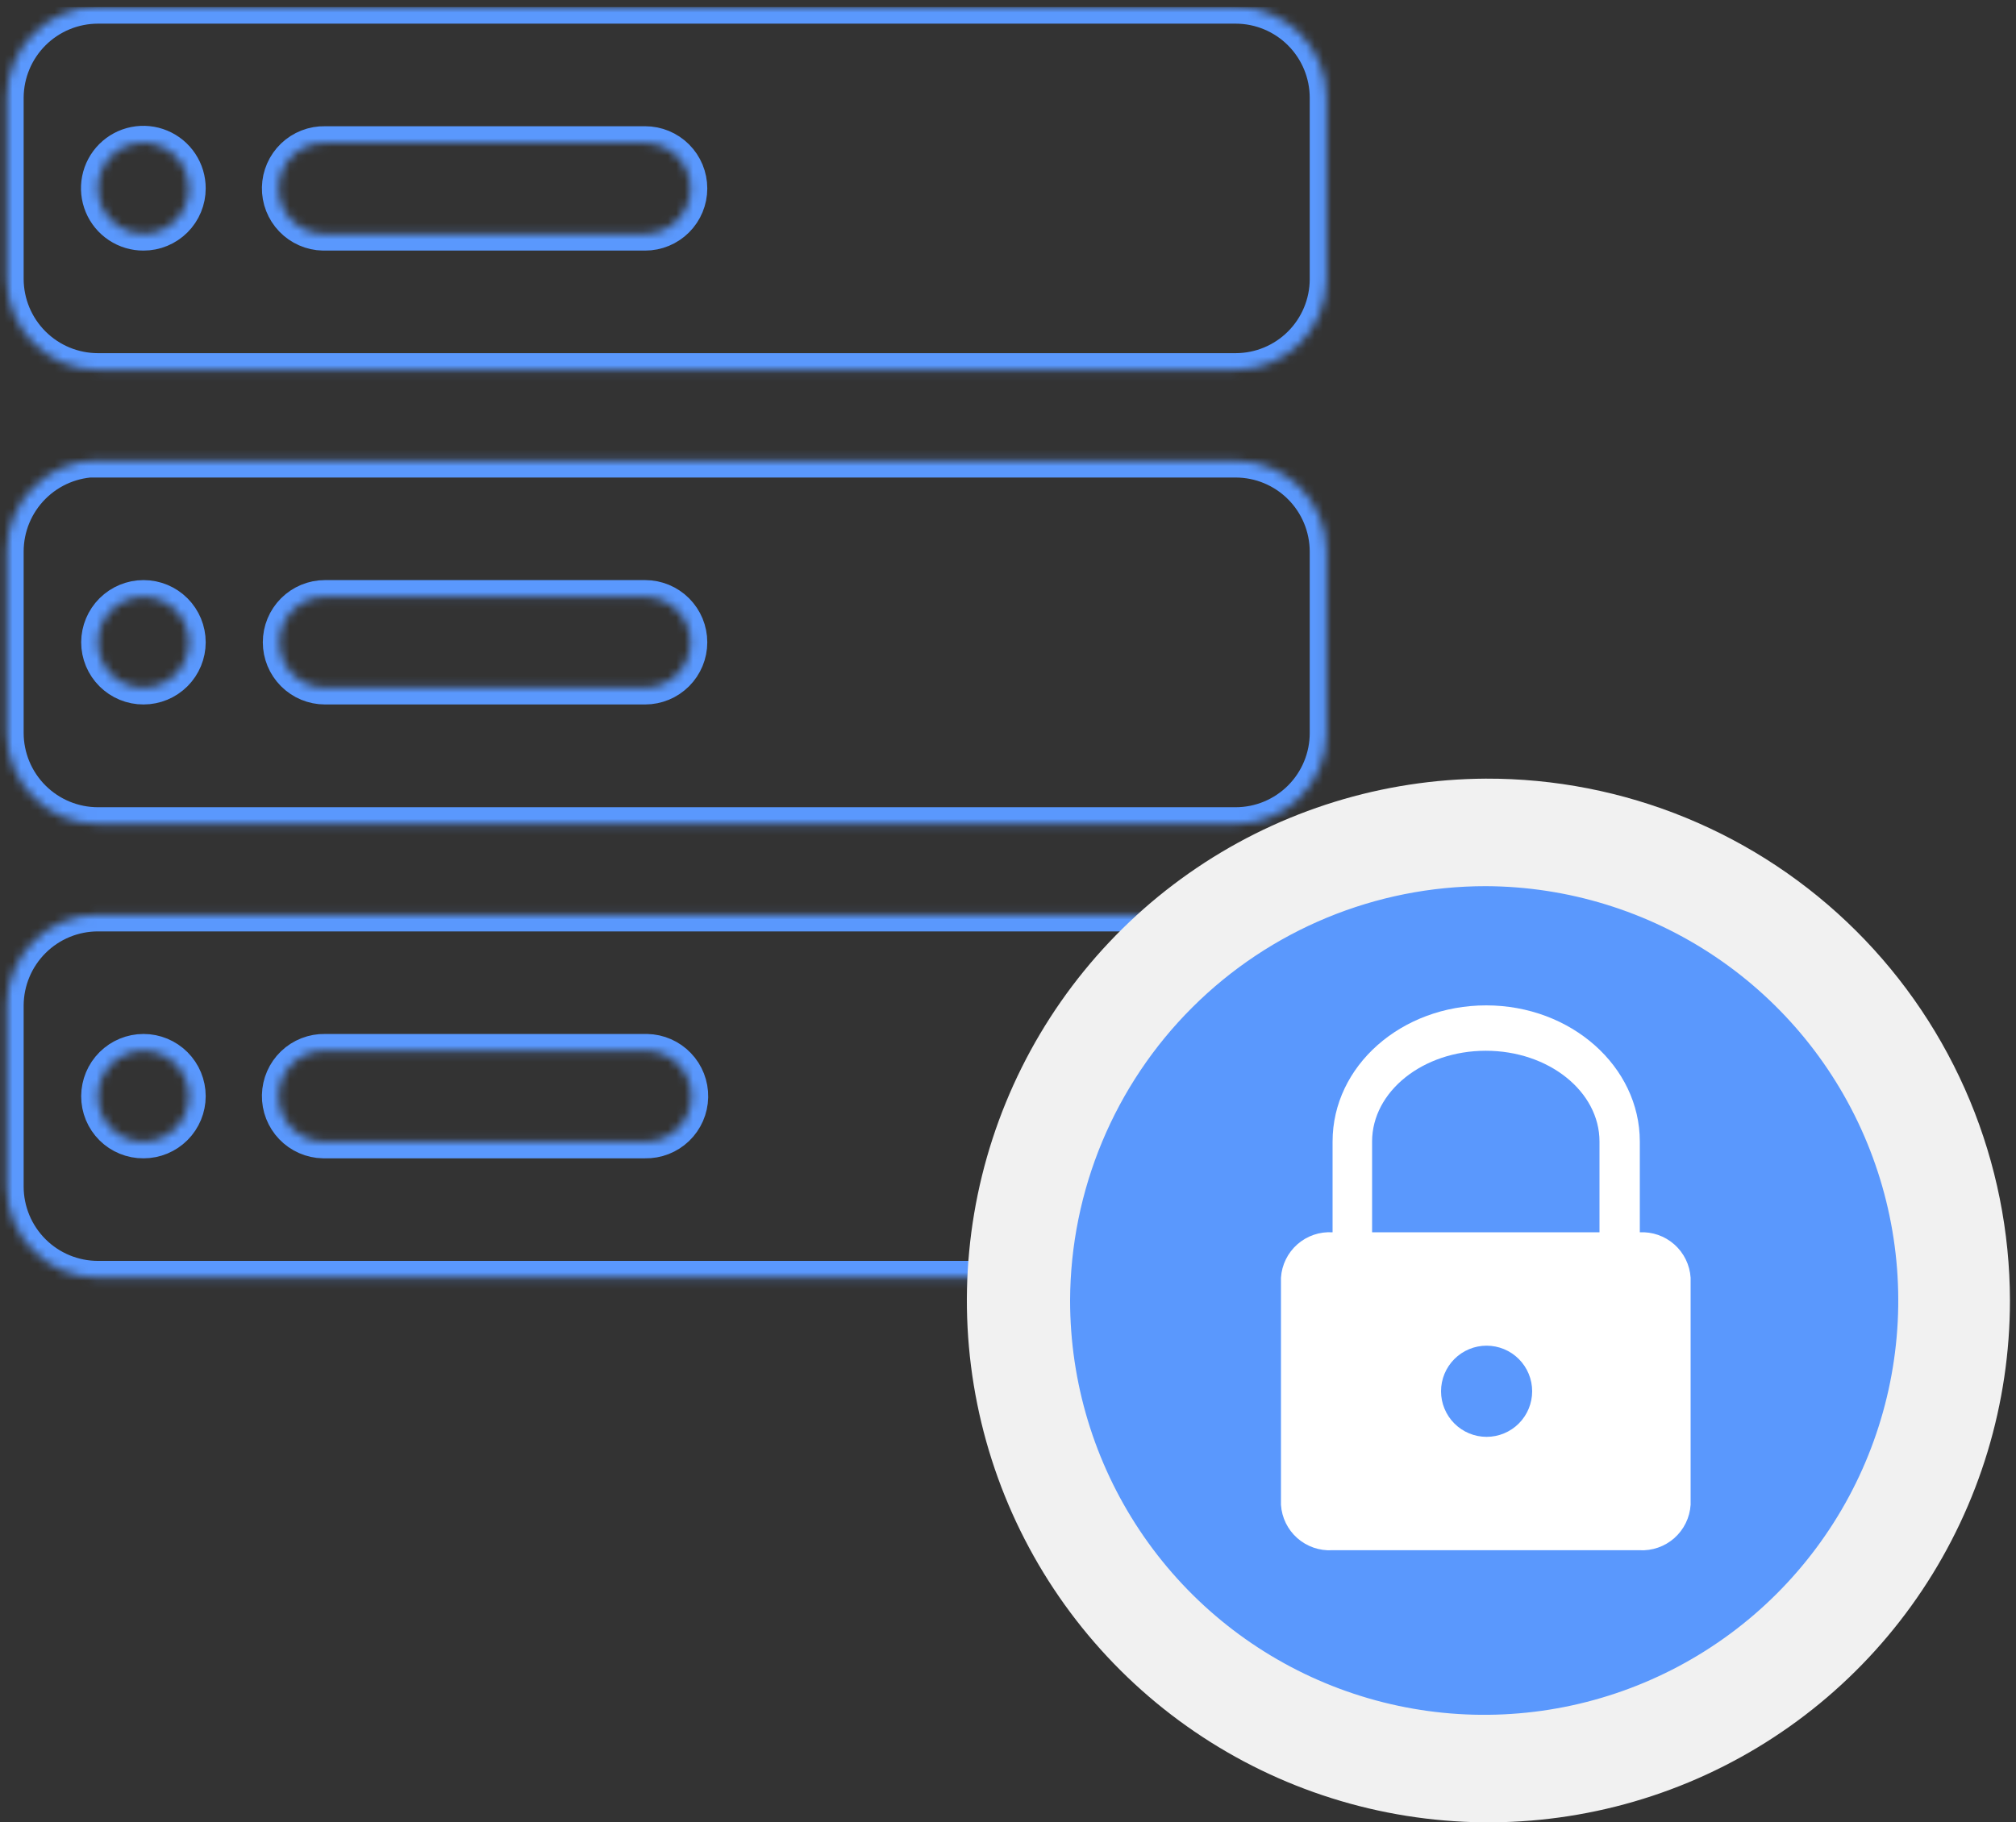 <svg width="240" height="217" viewBox="0 0 240 217" fill="none" xmlns="http://www.w3.org/2000/svg">
<rect x="0" y="0" width="240" height="217" fill="#333333" stroke="none"/>
<g clip-path="url(#clip0_449_432)">
<mask id="path-1-inside-1_449_432" fill="white">
<path fill-rule="evenodd" clip-rule="evenodd" d="M11.664 0.817H147.096C149.967 0.817 152.72 1.958 154.75 3.99C156.78 6.021 157.92 8.777 157.92 11.65V33.268C157.908 36.133 156.762 38.876 154.733 40.898C152.705 42.919 149.959 44.054 147.096 44.053H11.664C8.791 44.053 6.036 42.913 4.002 40.882C1.968 38.851 0.823 36.096 0.816 33.22V11.602C0.835 8.735 1.987 5.992 4.019 3.971C6.051 1.951 8.8 0.817 11.664 0.817ZM11.664 54.863H147.096C149.963 54.863 152.712 56.001 154.742 58.027C156.771 60.054 157.914 62.803 157.92 65.672V87.29C157.92 88.713 157.64 90.121 157.096 91.436C156.553 92.75 155.755 93.945 154.75 94.95C153.745 95.956 152.552 96.754 151.239 97.299C149.925 97.843 148.518 98.123 147.096 98.123H11.664C8.791 98.123 6.036 96.983 4.002 94.952C1.968 92.921 0.823 90.165 0.816 87.29V65.672C0.816 62.792 1.959 60.031 3.994 57.995C6.028 55.959 8.787 54.815 11.664 54.815V54.863ZM11.664 108.909H147.096C148.52 108.909 149.929 109.189 151.244 109.735C152.559 110.281 153.753 111.081 154.759 112.09C155.764 113.098 156.561 114.296 157.103 115.613C157.646 116.93 157.924 118.341 157.92 119.766V141.384C157.901 144.245 156.753 146.982 154.725 148.998C152.697 151.014 149.955 152.145 147.096 152.145H11.664C8.791 152.145 6.036 151.005 4.002 148.974C1.968 146.943 0.823 144.187 0.816 141.312V119.694C0.835 116.827 1.987 114.084 4.019 112.063C6.051 110.042 8.8 108.908 11.664 108.909ZM17.088 27.84C17.797 27.84 18.5 27.7 19.155 27.428C19.81 27.157 20.405 26.759 20.907 26.257C21.408 25.755 21.806 25.159 22.077 24.503C22.349 23.848 22.488 23.145 22.488 22.435C22.493 21.36 22.178 20.307 21.584 19.41C20.99 18.514 20.143 17.814 19.151 17.401C18.159 16.987 17.067 16.877 16.012 17.086C14.958 17.294 13.989 17.812 13.229 18.573C12.469 19.333 11.952 20.303 11.743 21.358C11.535 22.413 11.644 23.507 12.058 24.5C12.471 25.493 13.17 26.34 14.066 26.935C14.962 27.53 16.014 27.845 17.088 27.84ZM38.688 17.031C37.979 17.016 37.274 17.142 36.614 17.401C35.953 17.659 35.35 18.045 34.838 18.537C33.805 19.53 33.209 20.894 33.18 22.327C33.152 23.761 33.693 25.147 34.686 26.18C35.678 27.214 37.04 27.811 38.472 27.84H76.8C78.233 27.84 79.606 27.27 80.619 26.257C81.632 25.243 82.2 23.869 82.2 22.435C82.2 21.002 81.632 19.627 80.619 18.614C79.606 17.6 78.233 17.031 76.8 17.031H38.736H38.688ZM38.688 71.076C37.256 71.076 35.883 71.646 34.87 72.659C33.857 73.673 33.288 75.048 33.288 76.481C33.288 77.914 33.857 79.289 34.87 80.303C35.883 81.316 37.256 81.886 38.688 81.886H76.8C78.233 81.886 79.606 81.316 80.619 80.303C81.632 79.289 82.2 77.914 82.2 76.481C82.2 75.048 81.632 73.673 80.619 72.659C79.606 71.646 78.233 71.076 76.8 71.076H38.688ZM38.688 125.122C37.979 125.108 37.274 125.234 36.614 125.492C35.953 125.751 35.35 126.137 34.838 126.629C33.805 127.622 33.209 128.985 33.18 130.419C33.152 131.852 33.693 133.238 34.686 134.272C35.678 135.306 37.04 135.903 38.472 135.931H76.8C78.233 135.96 79.618 135.418 80.65 134.425C81.683 133.432 82.28 132.068 82.308 130.635C82.337 129.202 81.796 127.815 80.803 126.782C79.811 125.748 78.449 125.151 77.016 125.122H38.736H38.688ZM17.088 81.886C18.521 81.886 19.894 81.316 20.907 80.303C21.919 79.289 22.488 77.914 22.488 76.481C22.488 75.048 21.919 73.673 20.907 72.659C19.894 71.646 18.521 71.076 17.088 71.076C15.654 71.076 14.278 71.645 13.261 72.658C12.245 73.671 11.671 75.045 11.664 76.481C11.664 77.193 11.805 77.897 12.078 78.555C12.351 79.212 12.751 79.809 13.255 80.311C13.758 80.813 14.357 81.211 15.014 81.481C15.672 81.751 16.377 81.889 17.088 81.886ZM17.088 135.931C18.521 135.931 19.894 135.362 20.907 134.348C21.919 133.335 22.488 131.96 22.488 130.527C22.488 129.093 21.919 127.719 20.907 126.705C19.894 125.692 18.521 125.122 17.088 125.122C15.654 125.122 14.278 125.691 13.261 126.704C12.245 127.717 11.671 129.091 11.664 130.527C11.661 131.239 11.8 131.946 12.071 132.604C12.343 133.263 12.743 133.861 13.247 134.364C13.752 134.867 14.351 135.264 15.011 135.533C15.67 135.803 16.376 135.938 17.088 135.931Z"/>
</mask>
<path fill-rule="evenodd" clip-rule="evenodd" d="M11.664 0.817H147.096C149.967 0.817 152.72 1.958 154.75 3.99C156.78 6.021 157.92 8.777 157.92 11.65V33.268C157.908 36.133 156.762 38.876 154.733 40.898C152.705 42.919 149.959 44.054 147.096 44.053H11.664C8.791 44.053 6.036 42.913 4.002 40.882C1.968 38.851 0.823 36.096 0.816 33.22V11.602C0.835 8.735 1.987 5.992 4.019 3.971C6.051 1.951 8.8 0.817 11.664 0.817ZM11.664 54.863H147.096C149.963 54.863 152.712 56.001 154.742 58.027C156.771 60.054 157.914 62.803 157.92 65.672V87.29C157.92 88.713 157.64 90.121 157.096 91.436C156.553 92.75 155.755 93.945 154.75 94.95C153.745 95.956 152.552 96.754 151.239 97.299C149.925 97.843 148.518 98.123 147.096 98.123H11.664C8.791 98.123 6.036 96.983 4.002 94.952C1.968 92.921 0.823 90.165 0.816 87.29V65.672C0.816 62.792 1.959 60.031 3.994 57.995C6.028 55.959 8.787 54.815 11.664 54.815V54.863ZM11.664 108.909H147.096C148.52 108.909 149.929 109.189 151.244 109.735C152.559 110.281 153.753 111.081 154.759 112.09C155.764 113.098 156.561 114.296 157.103 115.613C157.646 116.93 157.924 118.341 157.92 119.766V141.384C157.901 144.245 156.753 146.982 154.725 148.998C152.697 151.014 149.955 152.145 147.096 152.145H11.664C8.791 152.145 6.036 151.005 4.002 148.974C1.968 146.943 0.823 144.187 0.816 141.312V119.694C0.835 116.827 1.987 114.084 4.019 112.063C6.051 110.042 8.8 108.908 11.664 108.909ZM17.088 27.84C17.797 27.84 18.5 27.7 19.155 27.428C19.81 27.157 20.405 26.759 20.907 26.257C21.408 25.755 21.806 25.159 22.077 24.503C22.349 23.848 22.488 23.145 22.488 22.435C22.493 21.36 22.178 20.307 21.584 19.41C20.99 18.514 20.143 17.814 19.151 17.401C18.159 16.987 17.067 16.877 16.012 17.086C14.958 17.294 13.989 17.812 13.229 18.573C12.469 19.333 11.952 20.303 11.743 21.358C11.535 22.413 11.644 23.507 12.058 24.5C12.471 25.493 13.17 26.34 14.066 26.935C14.962 27.53 16.014 27.845 17.088 27.84ZM38.688 17.031C37.979 17.016 37.274 17.142 36.614 17.401C35.953 17.659 35.35 18.045 34.838 18.537C33.805 19.53 33.209 20.894 33.18 22.327C33.152 23.761 33.693 25.147 34.686 26.18C35.678 27.214 37.04 27.811 38.472 27.84H76.8C78.233 27.84 79.606 27.27 80.619 26.257C81.632 25.243 82.2 23.869 82.2 22.435C82.2 21.002 81.632 19.627 80.619 18.614C79.606 17.6 78.233 17.031 76.8 17.031H38.736H38.688ZM38.688 71.076C37.256 71.076 35.883 71.646 34.87 72.659C33.857 73.673 33.288 75.048 33.288 76.481C33.288 77.914 33.857 79.289 34.87 80.303C35.883 81.316 37.256 81.886 38.688 81.886H76.8C78.233 81.886 79.606 81.316 80.619 80.303C81.632 79.289 82.2 77.914 82.2 76.481C82.2 75.048 81.632 73.673 80.619 72.659C79.606 71.646 78.233 71.076 76.8 71.076H38.688ZM38.688 125.122C37.979 125.108 37.274 125.234 36.614 125.492C35.953 125.751 35.35 126.137 34.838 126.629C33.805 127.622 33.209 128.985 33.18 130.419C33.152 131.852 33.693 133.238 34.686 134.272C35.678 135.306 37.04 135.903 38.472 135.931H76.8C78.233 135.96 79.618 135.418 80.65 134.425C81.683 133.432 82.28 132.068 82.308 130.635C82.337 129.202 81.796 127.815 80.803 126.782C79.811 125.748 78.449 125.151 77.016 125.122H38.736H38.688ZM17.088 81.886C18.521 81.886 19.894 81.316 20.907 80.303C21.919 79.289 22.488 77.914 22.488 76.481C22.488 75.048 21.919 73.673 20.907 72.659C19.894 71.646 18.521 71.076 17.088 71.076C15.654 71.076 14.278 71.645 13.261 72.658C12.245 73.671 11.671 75.045 11.664 76.481C11.664 77.193 11.805 77.897 12.078 78.555C12.351 79.212 12.751 79.809 13.255 80.311C13.758 80.813 14.357 81.211 15.014 81.481C15.672 81.751 16.377 81.889 17.088 81.886ZM17.088 135.931C18.521 135.931 19.894 135.362 20.907 134.348C21.919 133.335 22.488 131.96 22.488 130.527C22.488 129.093 21.919 127.719 20.907 126.705C19.894 125.692 18.521 125.122 17.088 125.122C15.654 125.122 14.278 125.691 13.261 126.704C12.245 127.717 11.671 129.091 11.664 130.527C11.661 131.239 11.8 131.946 12.071 132.604C12.343 133.263 12.743 133.861 13.247 134.364C13.752 134.867 14.351 135.264 15.011 135.533C15.67 135.803 16.376 135.938 17.088 135.931Z" stroke="#5A98FD" stroke-width="4" mask="url(#path-1-inside-1_449_432)"/>
<path fill-rule="evenodd" clip-rule="evenodd" d="M176.879 210.586C165.877 210.539 155.136 207.23 146.011 201.078C136.886 194.926 129.787 186.206 125.609 176.019C121.432 165.832 120.363 154.635 122.539 143.841C124.714 133.047 130.036 123.139 137.833 115.37C145.629 107.6 155.551 102.317 166.345 100.186C177.139 98.055 188.322 99.172 198.482 103.397C208.643 107.622 217.324 114.765 223.432 123.924C229.54 133.083 232.799 143.848 232.799 154.859C232.755 169.667 226.842 183.852 216.357 194.3C205.873 204.748 191.675 210.605 176.879 210.586Z" fill="#5A98FD"/>
<path d="M176.88 105.522C186.621 105.56 196.133 108.486 204.214 113.93C212.296 119.374 218.584 127.093 222.286 136.112C225.988 145.13 226.937 155.044 225.013 164.602C223.089 174.16 218.379 182.933 211.477 189.814C204.576 196.695 195.792 201.375 186.234 203.263C176.677 205.151 166.775 204.163 157.779 200.423C148.782 196.683 141.095 190.36 135.686 182.25C130.278 174.141 127.392 164.61 127.392 154.86C127.436 141.755 132.67 129.202 141.947 119.954C151.224 110.705 163.786 105.516 176.88 105.522ZM176.88 92.719C164.613 92.781 152.64 96.478 142.471 103.343C132.302 110.209 124.392 119.935 119.741 131.295C115.089 142.655 113.904 155.14 116.335 167.173C118.766 179.207 124.703 190.25 133.399 198.909C142.094 207.568 153.158 213.456 165.193 215.828C177.228 218.201 189.696 216.952 201.023 212.24C212.35 207.528 222.028 199.563 228.837 189.351C235.646 179.139 239.279 167.137 239.28 154.86C239.267 146.677 237.642 138.576 234.498 131.022C231.354 123.468 226.752 116.609 220.956 110.837C215.16 105.065 208.284 100.494 200.72 97.385C193.157 94.276 185.056 92.691 176.88 92.719Z" fill="#F1F1F1"/>
<path d="M190.416 135.932V146.741H163.344V135.932C163.344 129.974 169.392 125.122 176.88 125.122C184.368 125.122 190.416 129.974 190.416 135.932ZM195.216 146.741V135.932C195.216 126.996 187.032 119.718 176.928 119.718C166.824 119.718 158.64 126.924 158.64 135.932V146.741C157.109 146.642 155.602 147.156 154.45 148.169C153.297 149.183 152.595 150.613 152.496 152.145V179.192C152.595 180.715 153.291 182.138 154.433 183.15C155.574 184.162 157.069 184.682 158.592 184.597H195.168C196.691 184.682 198.186 184.162 199.328 183.15C200.469 182.138 201.165 180.715 201.264 179.192V152.145C201.165 150.622 200.469 149.199 199.328 148.187C198.186 147.175 196.691 146.655 195.168 146.741H195.216ZM182.4 165.669C182.4 167.108 181.829 168.489 180.811 169.507C179.794 170.525 178.415 171.097 176.976 171.097C175.538 171.097 174.158 170.525 173.141 169.507C172.124 168.489 171.552 167.108 171.552 165.669C171.552 164.229 172.124 162.848 173.141 161.83C174.158 160.812 175.538 160.24 176.976 160.24C178.415 160.24 179.794 160.812 180.811 161.83C181.829 162.848 182.4 164.229 182.4 165.669Z" fill="white"/>
</g>
<defs>
<clipPath id="clip0_449_432">
<rect width="240" height="216.183" fill="white" transform="translate(0 0.817)"/>
</clipPath>
</defs>
</svg>
